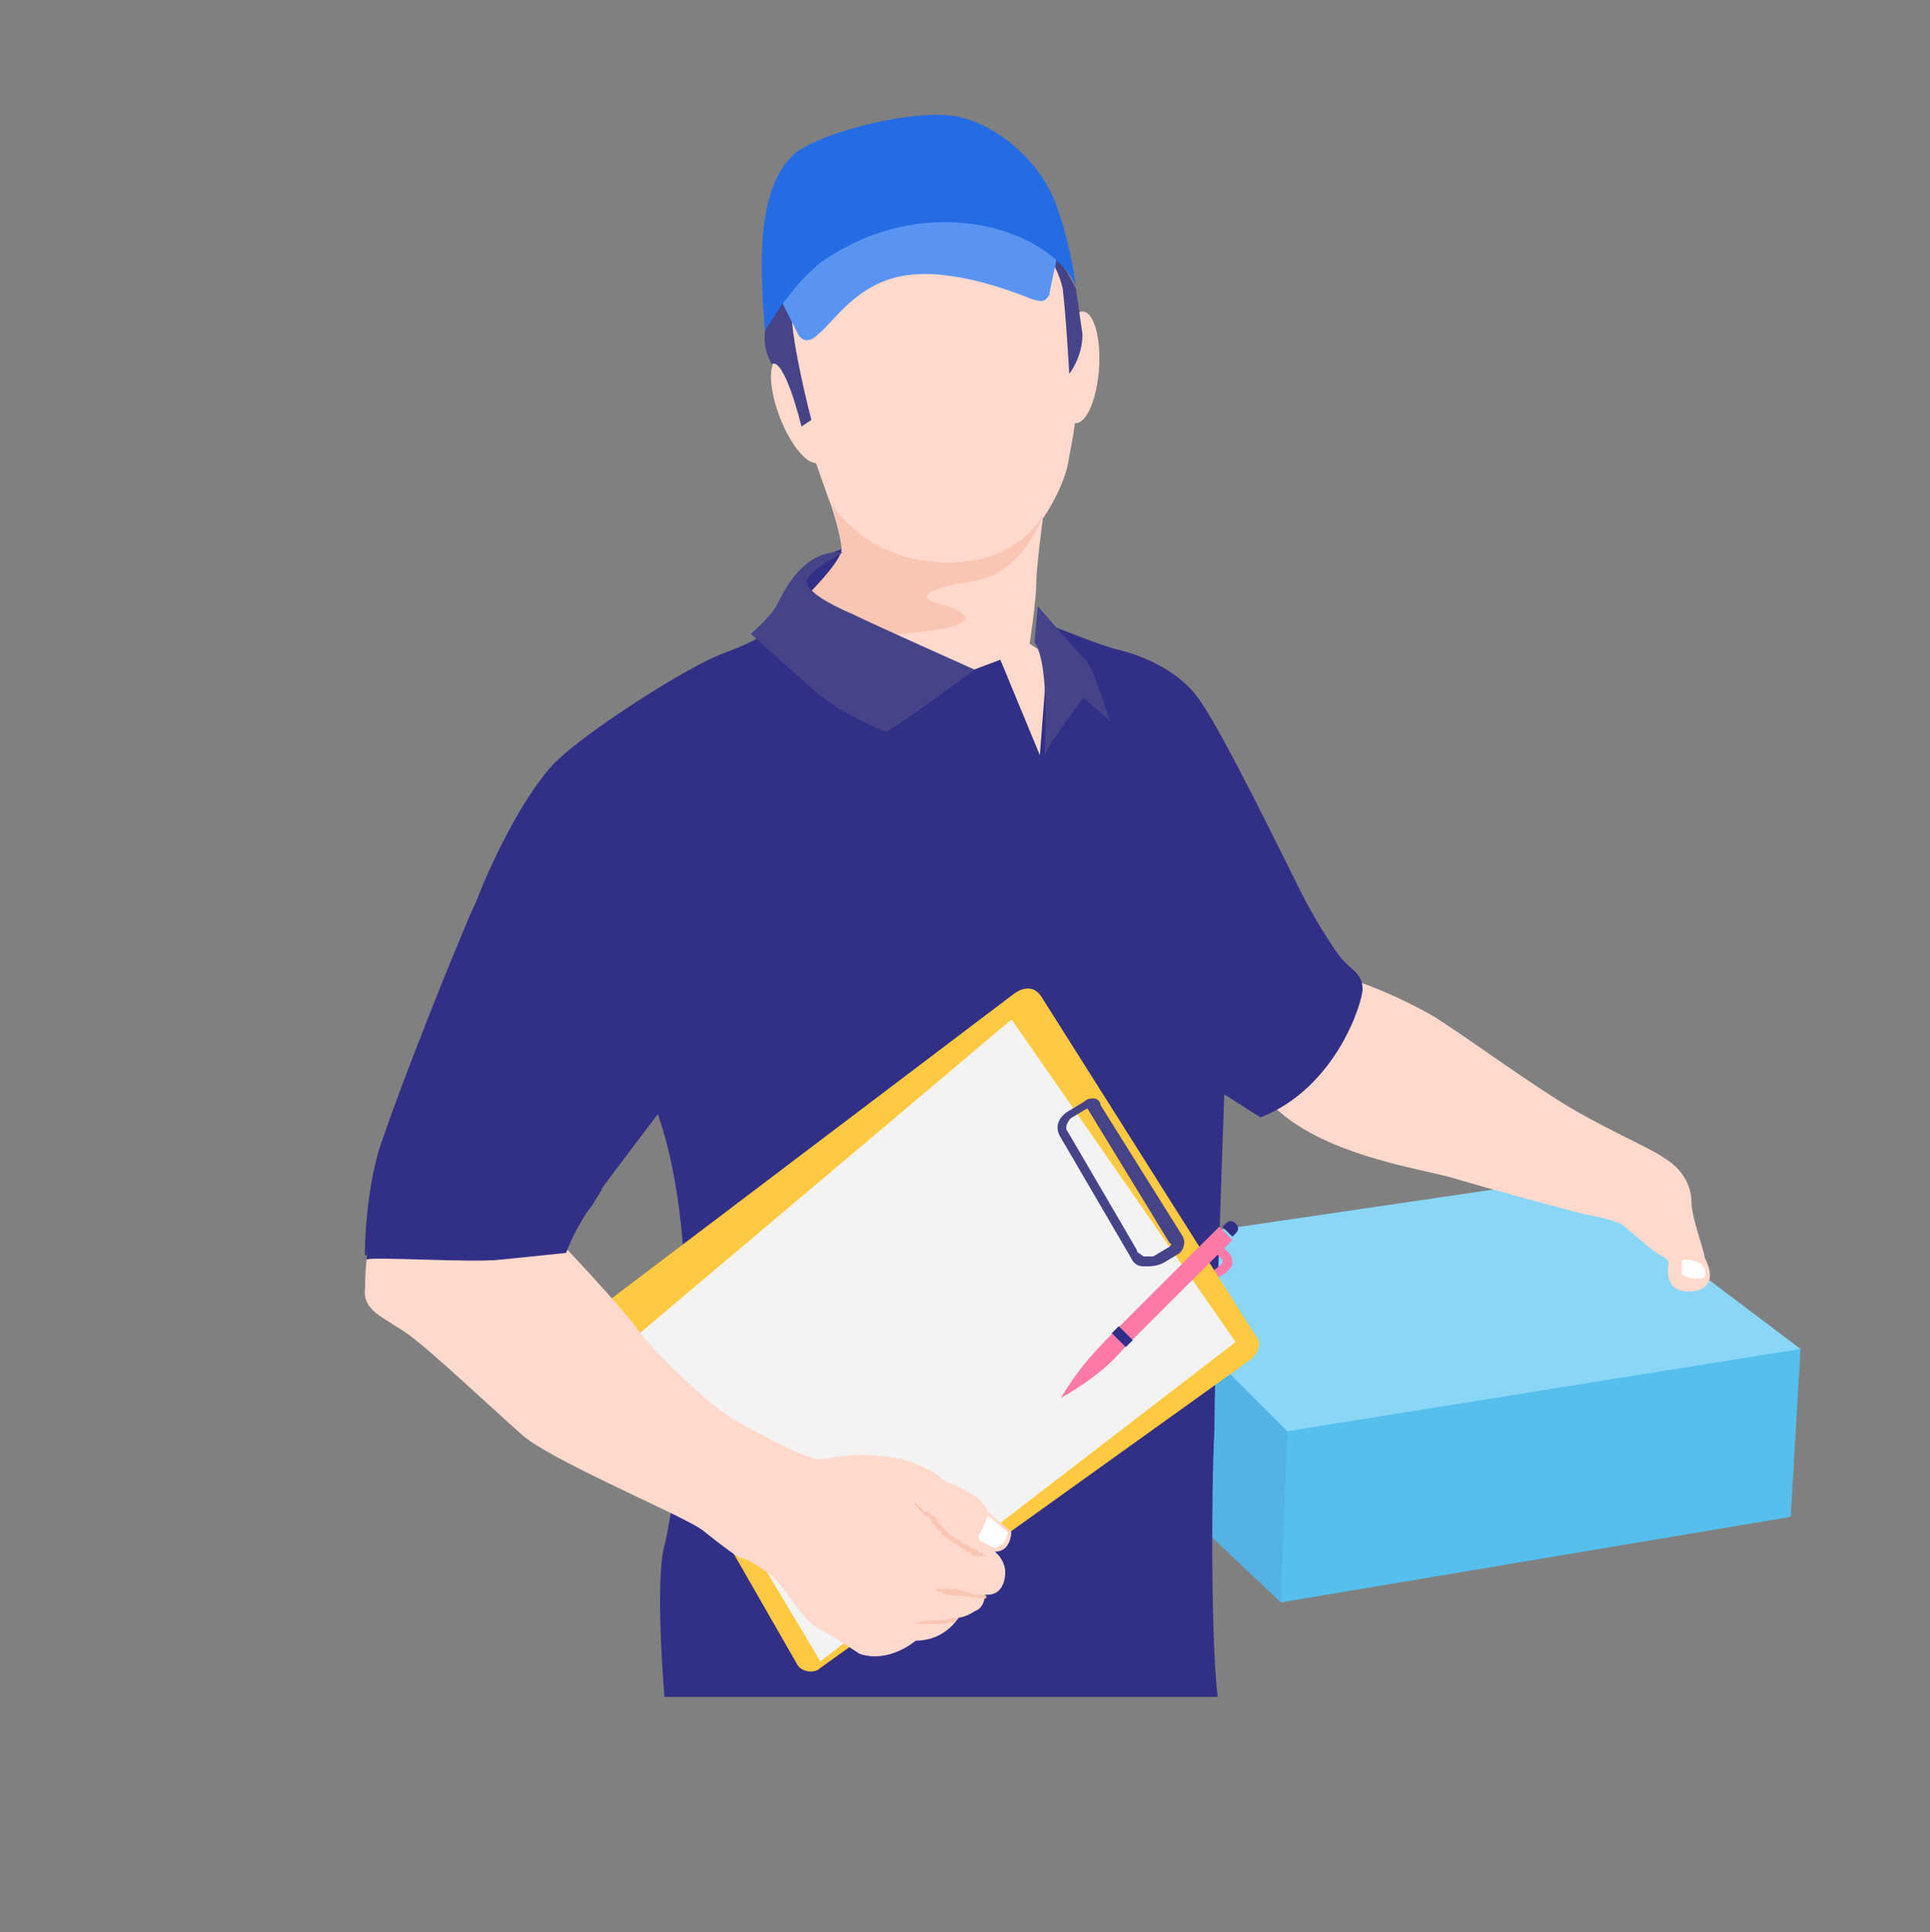<?xml version="1.0" encoding="UTF-8"?>
<svg width="1000px" height="1001px" viewBox="0 0 1000 1001" version="1.1" xmlns="http://www.w3.org/2000/svg" xmlns:xlink="http://www.w3.org/1999/xlink">
    <rect x="0" y="0" width="1000" height="1001" fill="#808080" stroke="none"/>
    <!-- Generator: Sketch 55.1 (78136) - https://sketchapp.com -->
    <title>编组 152</title>
    <desc>Created with Sketch.</desc>
    <g id="上传" stroke="none" stroke-width="1" fill="none" fill-rule="evenodd">
        <g id="4" transform="translate(-282, -181)">
            <g id="编组-152" transform="translate(282, 182)">
                <rect id="矩形备份-92" x="0" y="0" width="1000" height="1000"></rect>
                <g id="210" transform="translate(189, 58)" fill-rule="nonzero">
                    <g id="编组" transform="translate(379, 551)">
                        <polygon id="路径" fill="#55B2E5" points="95.6 220.088 0.142 129.697 51.28 46.128 131.397 90.47 112.646 174.039"></polygon>
                        <polygon id="路径" fill="#56BFEB" points="320.609 75.121 322.314 75.121 364.929 88.765 359.815 175.745 95.6 220.088 99.009 131.402 223.446 76.826"></polygon>
                        <polygon id="路径" fill="#8AD6F7" points="247.311 0.079 364.929 88.765 99.009 131.402 3.551 35.895"></polygon>
                    </g>
                    <path d="M513.359,449 C513.359,449 533.832,455.828 554.305,467.777 C573.072,479.725 605.488,503.623 625.961,515.571 C646.435,527.52 666.908,536.055 673.732,541.176 C682.263,546.296 687.381,554.831 687.381,563.366 C687.381,571.901 694.206,588.97 694.206,592.384 C695.912,595.798 701.03,606.04 690.793,609.454 C682.263,611.161 673.732,609.454 675.438,595.798 C675.438,595.798 677.144,594.091 670.32,590.677 C665.202,587.263 651.553,575.315 651.553,575.315 C651.553,575.315 644.729,571.901 632.786,570.194 C619.137,566.78 581.603,556.538 564.542,551.417 C547.481,546.296 494.592,539.469 469,512.157 L513.359,449 Z" id="路径" fill="#FFD9CC"></path>
                    <path d="M231.36,256 C231.36,256 222.814,242.222 229.651,235.333 C236.488,228.444 248.453,225 248.453,225 L257,242.222 L231.36,256 Z" id="路径" fill="#313086"></path>
                    <g id="编组" transform="translate(204, 0)">
                        <path d="M185,303.448 C185,303.448 155.88,358 150.741,358 C147.315,356.295 83.935,318.79 83.935,318.79 L44.537,272.762 L25.694,250.6 C25.694,250.6 41.111,235.257 42.824,228.438 C44.537,223.324 37.685,202.867 37.685,202.867 C37.685,202.867 37.685,202.867 37.685,202.867 C35.972,199.457 8.565,119.333 8.565,119.333 C3.426,110.81 61.667,49.438 61.667,49.438 L155.88,69.895 L164.444,102.286 L164.444,155.133 C164.444,155.133 164.444,160.248 161.019,177.295 C159.306,192.638 147.315,209.686 147.315,209.686 C147.315,209.686 143.889,235.257 143.889,243.781 C143.889,252.305 140.463,274.467 140.463,274.467 L185,303.448 Z" id="路径" fill="#FFD9CC"></path>
                        <path d="M147.315,207.981 C147.315,209.686 135.324,238.667 111.343,242.076 C87.361,245.486 80.509,250.6 94.213,254.01 C107.917,257.419 116.481,264.238 89.074,267.648 C77.083,269.352 59.954,271.057 44.537,271.057 L25.694,248.895 C25.694,248.895 41.111,233.552 42.824,226.733 C44.537,221.619 37.685,201.162 37.685,201.162 C37.685,202.867 51.389,223.324 78.796,230.143 C107.917,236.962 135.324,228.438 147.315,207.981 Z" id="路径" fill="#FBC5B3"></path>
                        <ellipse id="椭圆形" fill="#FFD9CC" transform="translate(166.175, 131.277) rotate(3.916) translate(-166.175, -131.277) " cx="166.175" cy="131.277" rx="10.278" ry="28.983"></ellipse>
                        <ellipse id="椭圆形" fill="#FFD9CC" transform="translate(20.68, 153.582) rotate(-21.217) translate(-20.68, -153.582) " cx="20.68" cy="153.582" rx="10.271" ry="28.999"></ellipse>
                        <path d="M27.407,158.543 C27.407,158.543 17.13,119.333 17.13,102.286 C15.417,85.238 15.417,80.124 15.417,80.124 L3.426,112.514 C3.426,112.514 1.713,121.038 6.852,129.562 C13.704,126.152 22.269,161.952 22.269,161.952 L27.407,158.543 Z" id="路径" fill="#464489"></path>
                        <path d="M142.176,63.076 C142.176,63.076 154.167,75.01 157.593,90.352 C159.306,103.99 161.019,134.676 161.019,134.676 C161.019,134.676 167.87,126.152 167.87,114.219 C166.157,102.286 164.444,90.352 164.444,90.352 L147.315,59.667 L142.176,63.076 Z" id="路径" fill="#464489"></path>
                        <path d="M11.991,97.171 L20.556,114.219 C20.556,114.219 23.981,121.038 30.833,114.219 C39.398,107.4 51.389,86.943 77.083,83.533 C101.065,80.124 131.898,92.057 140.463,95.467 C149.028,98.876 149.028,95.467 150.741,93.762 C150.741,92.057 154.167,76.714 154.167,76.714 L154.167,59.667 L17.13,42.619 L11.991,97.171 Z" id="路径" fill="#5A94F3"></path>
                        <path d="M3.426,112.514 C3.426,112.514 15.417,90.352 32.546,76.714 C49.676,64.781 73.657,54.552 102.778,56.257 C131.898,57.962 155.88,71.6 164.444,88.648 C164.444,88.648 161.019,63.076 152.454,42.619 C143.889,23.867 125.046,6.819 104.491,1.705 C83.935,-3.41 34.259,8.524 18.843,20.457 C-3.47721851e-13,37.505 -3.47721851e-13,73.305 3.426,112.514 Z" id="路径" fill="#236CE4"></path>
                    </g>
                    <path d="M315.66,287.877 L329.31,282.761 L349.785,332.221 L353.198,287.877 L353.198,264 C353.198,264 382.205,275.939 390.736,277.644 C397.561,279.35 421.449,286.172 433.393,304.933 C445.337,321.988 477.756,388.503 484.581,402.147 C491.406,415.791 499.937,429.436 505.056,436.258 C510.175,443.08 517,444.785 517,453.313 C517,460.135 503.35,504.479 464.106,519.828 L445.337,507.89 C445.337,507.89 440.218,649.448 440.218,681.853 C438.512,714.258 438.512,792.712 441.924,820 L155.271,820 C155.271,820 150.152,760.307 155.271,741.546 C160.389,722.785 179.158,596.577 151.858,518.123 C151.858,518.123 124.558,553.939 116.026,565.877 C107.495,577.816 104.083,588.049 104.083,588.049 C104.083,588.049 87.02,589.755 69.957,591.46 C52.894,593.166 0,589.755 0,591.46 C0,591.46 0,553.939 10.238,528.356 C18.769,502.773 47.776,429.436 58.013,407.264 C66.545,385.092 83.607,350.982 98.964,335.632 C114.32,320.282 167.215,286.172 185.983,279.35 C204.752,272.528 209.871,267.411 209.871,267.411 L271.297,286.172 L315.66,287.877 Z" id="路径" fill="#313086"></path>
                    <g id="编组" transform="translate(121, 453)">
                        <path d="M302.909,166.141 C302.909,166.141 302.909,164.436 302.909,164.436 C306.324,157.615 316.57,147.384 321.692,143.973 C321.692,143.973 323.4,142.268 323.4,142.268 C323.4,142.268 323.4,140.563 323.4,140.563 L319.985,137.152 C319.985,137.152 319.985,135.447 319.985,133.742 C319.985,133.742 321.692,133.742 323.4,133.742 L326.815,137.152 C328.523,138.857 328.523,140.563 328.523,142.268 C328.523,143.973 326.815,145.678 325.108,147.384 C318.277,150.794 309.739,161.025 308.032,166.141 C304.617,166.141 304.617,166.141 302.909,166.141 C302.909,166.141 302.909,166.141 302.909,166.141 Z" id="路径" fill="#FF7AA7"></path>
                        <g>
                            <path d="M115.076,352.011 L338.768,191.72 C342.183,188.309 343.891,183.193 340.476,179.783 L229.483,4.144 C226.068,-0.972 220.945,-0.972 215.823,2.439 L4.083,162.731 C0.668,166.141 -1.039,171.257 2.376,174.667 L103.123,350.306 C104.83,353.717 111.661,355.422 115.076,352.011 Z" id="路径" fill="#FFC941"></path>
                            <polygon id="路径" fill="#F3F3F3" points="330.23 183.193 115.076 348.601 16.036 183.193 214.115 16.081"></polygon>
                            <path d="M284.126,143.973 C284.126,143.973 282.418,143.973 282.418,143.973 C279.003,143.973 277.295,142.268 275.588,138.857 L239.729,77.469 C236.314,72.353 238.021,67.238 243.144,63.827 L251.682,58.712 C253.389,57.006 255.097,57.006 256.805,57.006 C258.512,57.006 260.22,58.712 260.22,60.417 L302.909,128.626 C304.617,132.037 302.909,135.447 301.202,137.152 L301.202,137.152 L292.664,142.268 C289.248,143.973 285.833,143.973 284.126,143.973 Z M253.389,62.122 C253.389,62.122 253.389,62.122 253.389,62.122 L244.852,67.238 C243.144,68.943 241.436,72.353 243.144,74.059 L279.003,135.447 C279.003,137.152 280.711,137.152 282.418,138.857 C284.126,138.857 285.833,138.857 287.541,138.857 L296.079,133.742 C296.079,133.742 297.786,132.037 296.079,132.037 L253.389,62.122 C255.097,62.122 255.097,62.122 253.389,62.122 C253.389,62.122 253.389,62.122 253.389,62.122 Z" id="形状" fill="#464489"></path>
                        </g>
                        <g transform="translate(239.061, 116.027)">
                            <g id="路径">
                                <path d="M82.632,7.484 L26.282,63.756 C16.036,73.988 7.498,84.219 0.668,96.156 L0.668,96.156 C12.621,89.335 24.574,80.809 33.112,70.577 L89.462,14.305 L82.632,7.484 Z" fill="#FF7AA7"></path>
                                <path d="M89.462,12.599 L84.339,7.484 L86.047,5.779 C87.755,4.073 89.462,4.073 91.17,5.779 L91.17,5.779 C92.877,7.484 92.877,9.189 91.17,10.894 L89.462,12.599 Z" fill="#313086"></path>
                            </g>
                            <polygon id="矩形" fill="#313086" transform="translate(32.425, 64.376) rotate(-45) translate(-32.425, -64.376) " points="29.862 59.255 34.981 59.259 34.988 69.497 29.869 69.493"></polygon>
                        </g>
                    </g>
                    <path d="M247.765,227.092 C247.765,227.092 229,237.228 229,242.295 C229,247.363 240.941,254.12 252.882,259.188 C263.118,264.255 316,287.905 316,287.905 C316,287.905 275.059,318.311 269.941,320 C269.941,320 247.765,311.554 234.118,299.729 C220.471,287.905 200,269.323 200,269.323 C200,269.323 210.235,260.877 213.647,254.12 C217.059,247.363 227.294,225.403 247.765,227.092 Z" id="路径" fill="#464489"></path>
                    <path d="M348.696,255 C348.696,255 370.739,280.435 374.13,283.826 C377.522,287.217 386,314.348 386,314.348 L372.435,302.478 C372.435,302.478 353.783,326.217 352.087,333 C352.087,333 355.478,285.522 347,273.652 L348.696,255 Z" id="路径" fill="#464489"></path>
                    <path d="M104.373,587.707 C104.373,587.707 133.415,618.442 141.957,630.394 C150.498,642.346 179.54,669.665 191.499,676.495 C203.457,683.325 229.082,696.984 235.916,696.984 C241.041,696.984 252.999,691.862 278.624,696.984 C285.458,698.692 292.291,702.107 297.416,705.522 C299.125,707.229 300.833,708.936 302.541,708.936 C307.666,710.644 321.333,717.474 323.042,724.303 L335,734.548 C335,734.548 335,744.793 326.458,744.793 C326.458,744.793 333.292,749.915 331.583,758.452 C329.875,768.697 321.333,766.99 321.333,766.99 C321.333,766.99 321.333,773.82 316.208,775.527 C311.083,778.942 307.666,778.942 307.666,778.942 C307.666,778.942 300.833,790.894 285.458,790.894 C285.458,790.894 271.791,802.846 256.416,797.724 C256.416,797.724 241.041,787.479 234.207,784.064 C227.374,780.649 215.416,760.16 210.291,756.745 C205.166,753.33 198.332,748.208 194.915,748.208 C191.499,746.5 184.665,741.378 176.124,734.548 C169.29,727.718 94.123,696.984 80.456,683.325 C66.789,671.373 34.331,640.638 22.372,632.101 C10.414,623.564 -1.545,620.149 0.164,608.197 C0.164,596.245 1.872,586 1.872,586 L104.373,587.707 Z" id="路径" fill="#FFD9CC"></path>
                    <path d="M4.389,557 C1,576.118 1,593.498 1,593.498 C2.694,591.76 55.222,595.236 70.472,593.498 C87.417,591.76 104.361,590.022 104.361,590.022 C104.361,590.022 107.75,579.594 116.222,567.428 C117.917,565.69 119.611,562.214 123,557 L4.389,557 Z" id="路径" fill="#313086"></path>
                    <path d="M326,747 C326,747 326,747 324.292,747 C322.583,747 320.875,747 317.458,747 C315.75,747 314.042,747 314.042,745.25 C312.333,745.25 310.625,743.5 310.625,743.5 C307.208,741.75 305.5,740 302.083,738.25 C300.375,736.5 298.667,736.5 298.667,734.75 C298.667,734.75 296.958,733 296.958,733 C296.958,733 295.25,731.25 295.25,731.25 C293.542,729.5 293.542,729.5 293.542,727.75 C293.542,727.75 291.833,727.75 291.833,726 C291.833,726 291.833,726 291.833,726 C291.833,726 291.833,726 290.125,726 C288.417,724.25 288.417,724.25 286.708,722.5 C286.708,720.75 285,720.75 285,720.75 C285,719 285,719 285,719 C285,719 285,719 286.708,720.75 C286.708,720.75 288.417,722.5 288.417,722.5 C288.417,722.5 290.125,724.25 290.125,724.25 C290.125,724.25 290.125,724.25 290.125,724.25 C290.125,724.25 290.125,724.25 291.833,724.25 C291.833,724.25 293.542,724.25 293.542,726 C295.25,726 296.958,727.75 296.958,729.5 C296.958,729.5 298.667,731.25 298.667,731.25 C298.667,731.25 300.375,733 300.375,733 C302.083,734.75 302.083,734.75 303.792,736.5 C307.208,738.25 308.917,740 312.333,741.75 C314.042,741.75 314.042,743.5 315.75,743.5 C317.458,743.5 317.458,745.25 319.167,745.25 C320.875,747 322.583,747 324.292,747 C324.292,747 326,747 326,747 Z" id="路径" fill="#FBC5B3"></path>
                    <path d="M332.938,734.5 L332.938,734.5 C332.938,741.3 326.137,743 326.137,743 C326.137,743 321.038,739.6 319.337,739.6 C317.637,737.9 317.637,736.2 319.337,734.5 C321.038,731.1 322.738,726 322.738,726 L332.938,734.5 Z" id="路径" fill="#FFFFFF"></path>
                    <path d="M311.6,765.65 C308.133,763.95 304.667,763.95 301.2,763.95 C297.733,763.95 296,763.95 296,763.95 C296,763.95 296,765.65 302.933,767.35 C309.867,767.35 318.533,769.05 322,769.05 C322,767.35 322,767.35 322,767.35 C322,767.35 315.067,767.35 311.6,765.65 Z" id="路径" fill="#FBC5B3"></path>
                    <path d="M308,778.8 C308,778.8 297.807,780.5 294.409,780.5 C289.312,780.5 282.517,782.2 285.915,782.2 C289.312,782.2 289.312,782.2 296.108,782.2 C299.506,782.2 302.903,782.2 306.301,780.5 C308,778.8 308,778.8 308,778.8 L308,778.8 L308,778.8 Z" id="路径" fill="#FBC5B3"></path>
                    <path d="M285.008,789.65 C285.008,789.65 285.008,791.35 285.008,789.65 C281.608,789.65 278.208,791.35 274.808,791.35 C271.408,791.35 271.408,791.35 273.108,791.35 C274.808,791.35 285.008,789.65 285.008,789.65 Z" id="路径" fill="#FBC5B3"></path>
                    <path d="M682.337,594.25 C682.337,594.25 682.337,599.35 682.337,601.05 C684.038,602.75 690.837,604.45 694.237,602.75 C694.237,602.75 695.938,599.35 692.538,595.95 C690.837,594.25 684.038,592.55 682.337,594.25 Z" id="路径" fill="#FFFFFF"></path>
                </g>
            </g>
        </g>
    </g>
</svg>
